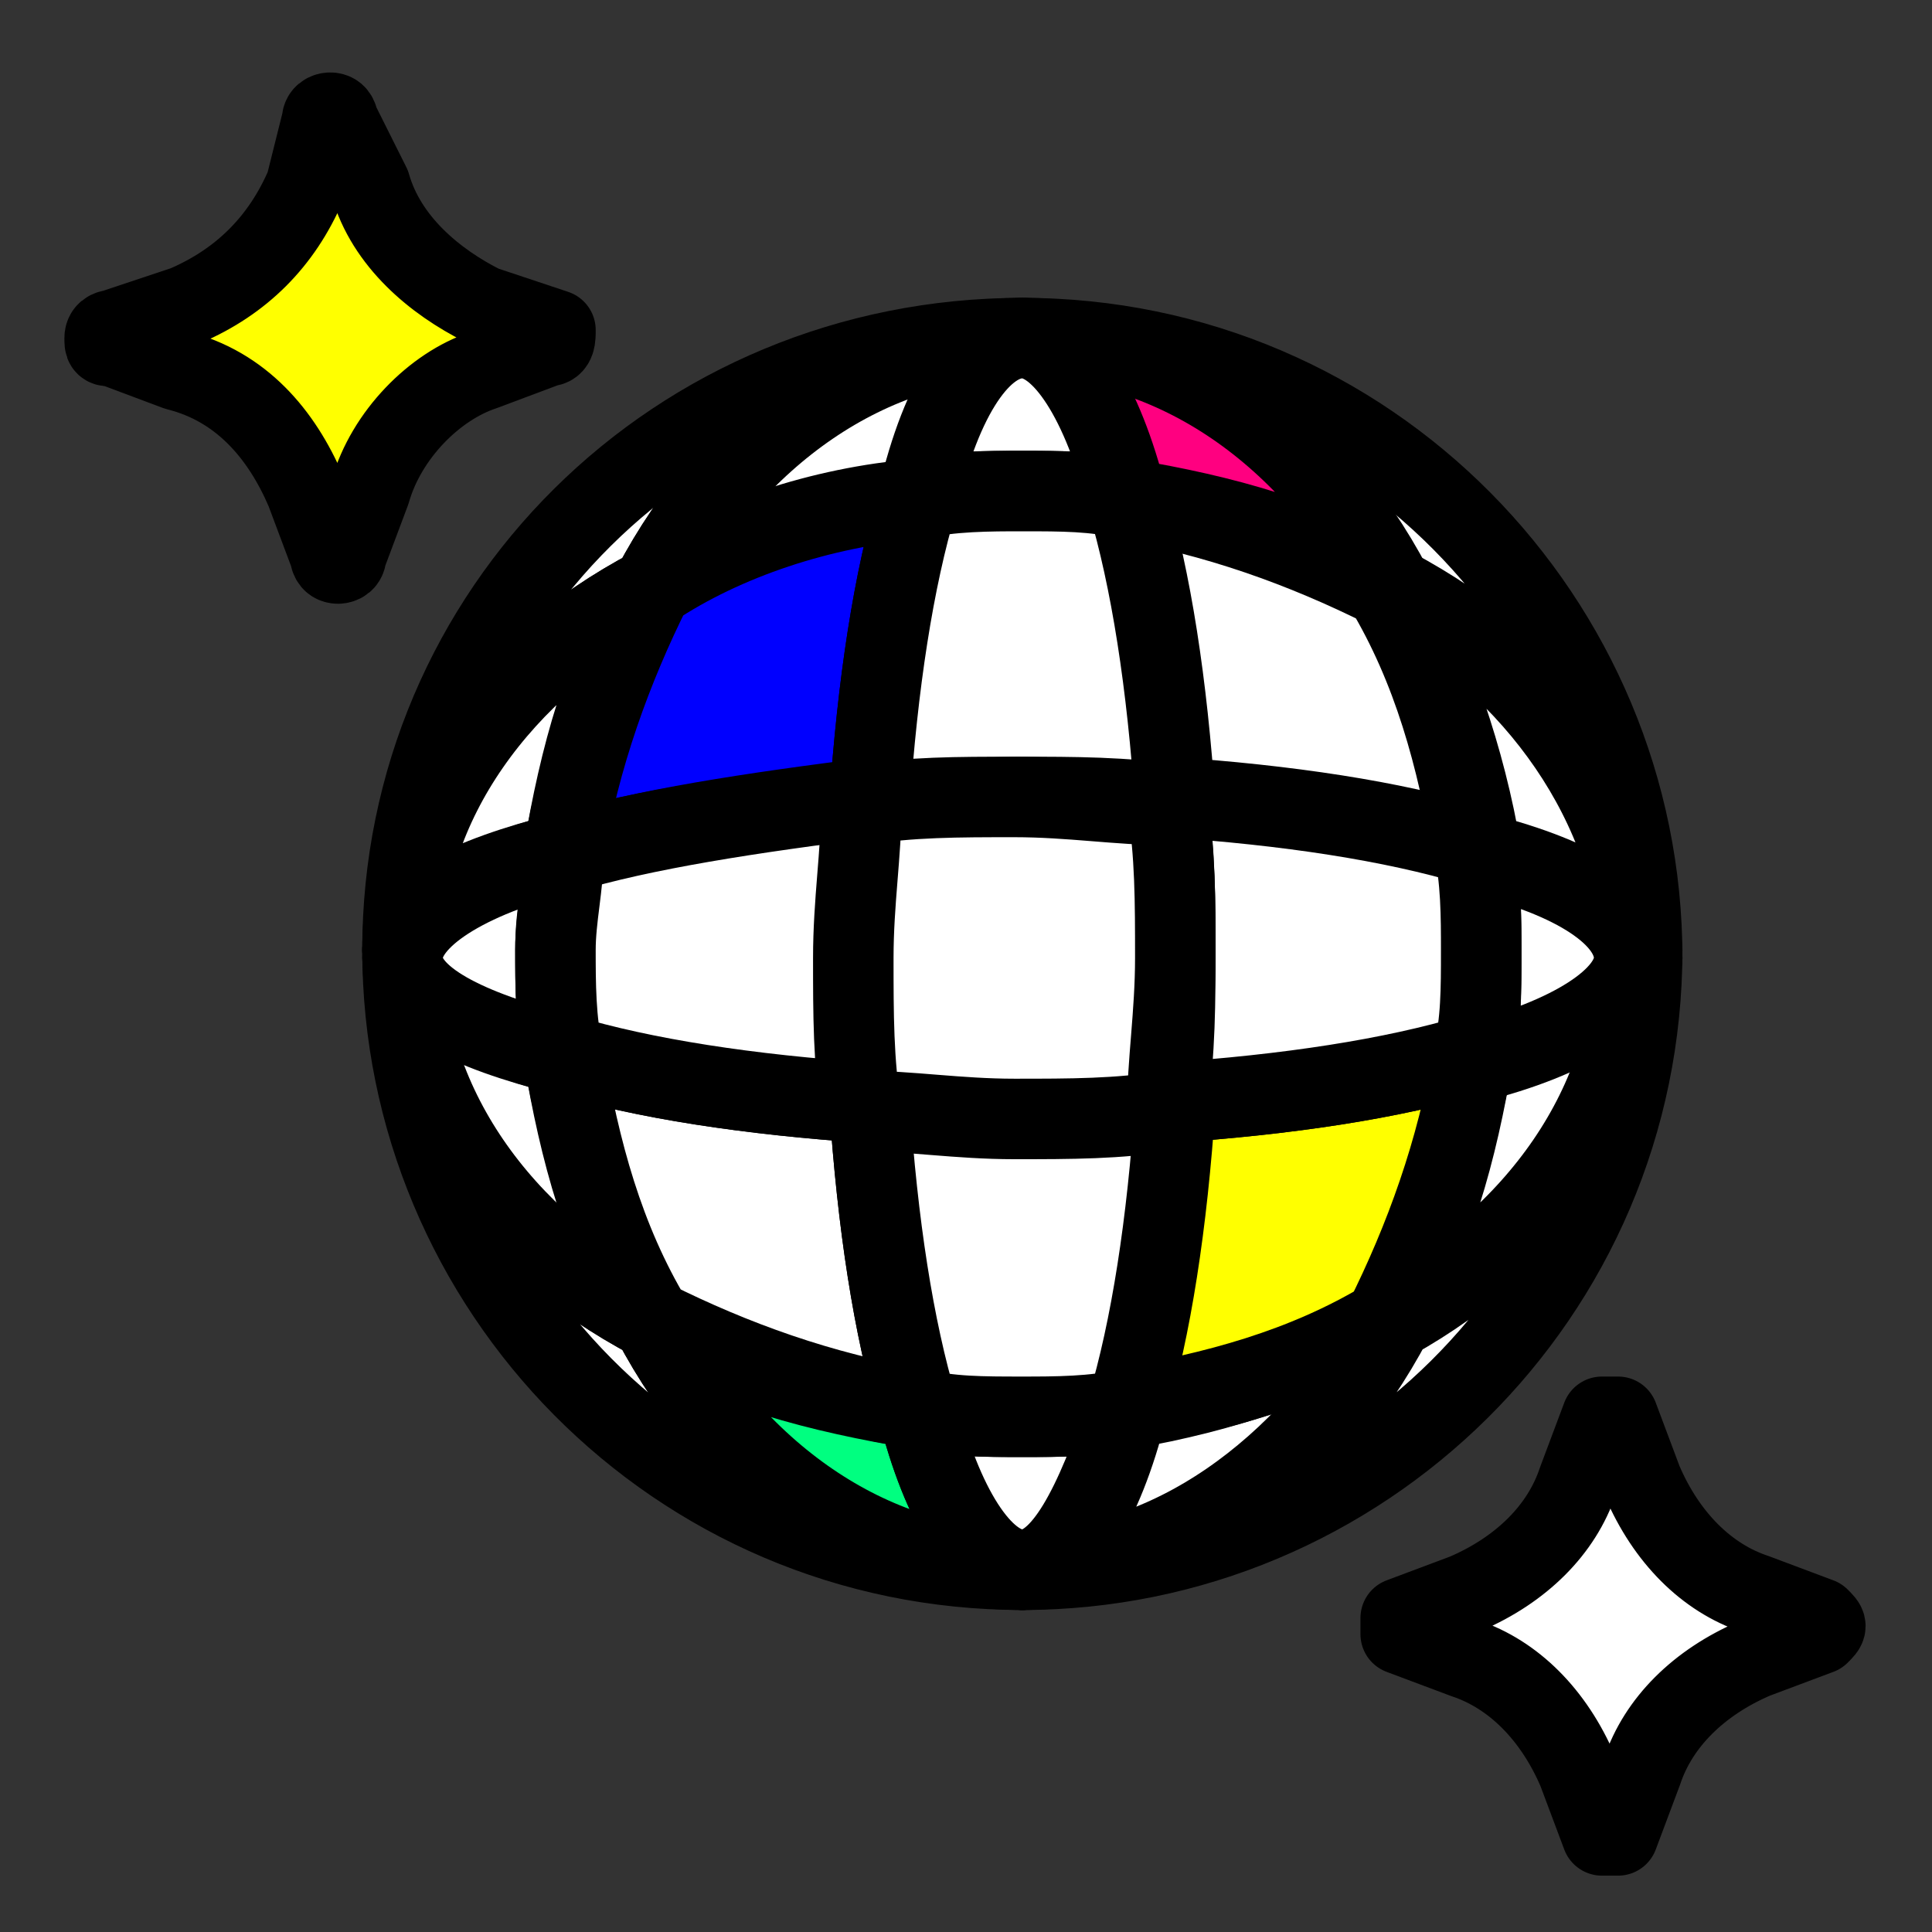<?xml version="1.0" encoding="utf-8"?>
<!-- Generator: Adobe Illustrator 22.0.0, SVG Export Plug-In . SVG Version: 6.00 Build 0)  -->
<svg version="1.1" id="Layer_1_copy" xmlns="http://www.w3.org/2000/svg" xmlns:xlink="http://www.w3.org/1999/xlink" x="0px"
	 y="0px" viewBox="0 0 24 24" enable-background="new 0 0 24 24" xml:space="preserve" height="64" width="64">
<rect x="0" y="0" width="24" height="24" fill="#333333" stroke="none"/>
<path fill="#FFFFFF" stroke="#000000" stroke-linecap="square" stroke-linejoin="round" stroke-miterlimit="10" d="M8.1,16.4
	c-1.9-1-3.1-2.7-3.1-4.6c0,4.2,3.4,7.7,7.7,7.7C10.8,19.5,9.1,18.3,8.1,16.4z"/>
<path fill="#FFFFFF" stroke="#000000" stroke-linecap="square" stroke-linejoin="round" stroke-miterlimit="10" d="M17.3,16.4
	c-1,1.9-2.7,3.1-4.6,3.1c4.2,0,7.7-3.4,7.7-7.7C20.3,13.7,19.1,15.4,17.3,16.4z"/>
<path fill="#FFFFFF" stroke="#000000" stroke-linecap="square" stroke-linejoin="round" stroke-miterlimit="10" d="M8.1,7.3
	c1-1.9,2.7-3.1,4.6-3.1C8.4,4.2,5,7.6,5,11.8C5,10,6.2,8.3,8.1,7.3z"/>
<path fill="#FFFFFF" stroke="#000000" stroke-linecap="square" stroke-linejoin="round" stroke-miterlimit="10" d="M17.3,7.3
	c1.9,1,3.1,2.7,3.1,4.6c0-4.2-3.4-7.7-7.7-7.7C14.5,4.2,16.2,5.4,17.3,7.3z"/>
<path fill="#FFFFFF" stroke="#000000" stroke-linecap="square" stroke-linejoin="round" stroke-miterlimit="10" d="M8.1,7.3
	c1-0.5,2.1-0.9,3.3-1.1c0.3-1.2,0.8-2,1.3-2C10.8,4.2,9.1,5.4,8.1,7.3z"/>
<path fill="#00FF80" stroke="#000000" stroke-linejoin="round" stroke-miterlimit="10" d="M11.4,17.5C10.2,17.3,9,17,8.1,16.4
	c1,1.9,2.7,3.1,4.6,3.1C12.2,19.5,11.7,18.7,11.4,17.5z"/>
<path fill="#FF0080" stroke="#000000" stroke-linejoin="round" stroke-miterlimit="10" d="M14,6.2c1.2,0.2,2.3,0.5,3.3,1.1
	c-1-1.9-2.7-3.1-4.6-3.1C13.2,4.2,13.6,4.9,14,6.2z"/>
<path fill="#FFFFFF" stroke="#000000" stroke-linecap="square" stroke-linejoin="round" stroke-miterlimit="10" d="M17.3,16.4
	c-1,0.5-2.1,0.9-3.3,1.1c-0.3,1.2-0.8,2-1.3,2C14.5,19.5,16.2,18.3,17.3,16.4z"/>
<path fill="#FFFFFF" stroke="#000000" stroke-linecap="square" stroke-linejoin="round" stroke-miterlimit="10" d="M14,17.5
	c-0.4,0.1-0.8,0.1-1.3,0.1c-0.4,0-0.9,0-1.3-0.1c0.3,1.2,0.8,2,1.3,2C13.2,19.5,13.6,18.7,14,17.5z"/>
<path fill="#FFFFFF" stroke="#000000" stroke-linecap="square" stroke-linejoin="round" stroke-miterlimit="10" d="M11.4,6.2
	c0.4-0.1,0.8-0.1,1.3-0.1c0.4,0,0.9,0,1.3,0.1c-0.3-1.2-0.8-2-1.3-2C12.2,4.2,11.7,4.9,11.4,6.2z"/>
<path fill="#FFFFFF" stroke="#000000" stroke-linecap="square" stroke-linejoin="round" stroke-miterlimit="10" d="M17.3,7.3
	c0.5,1,0.9,2.1,1.1,3.3c1.2,0.3,2,0.8,2,1.3C20.3,10,19.1,8.3,17.3,7.3z"/>
<path fill="#FFFFFF" stroke="#000000" stroke-linecap="square" stroke-linejoin="round" stroke-miterlimit="10" d="M18.3,13.1
	c-0.2,1.2-0.5,2.3-1.1,3.3c1.9-1,3.1-2.7,3.1-4.6C20.3,12.3,19.6,12.8,18.3,13.1z"/>
<path fill="#FFFFFF" stroke="#000000" stroke-linecap="square" stroke-linejoin="round" stroke-miterlimit="10" d="M7,10.6
	c0.2-1.2,0.5-2.3,1.1-3.3C6.2,8.3,5,10,5,11.8C5,11.3,5.8,10.9,7,10.6z"/>
<path fill="#FFFFFF" stroke="#000000" stroke-linecap="square" stroke-linejoin="round" stroke-miterlimit="10" d="M8.1,16.4
	c-0.5-1-0.9-2.1-1.1-3.3c-1.2-0.3-2-0.8-2-1.3C5,13.7,6.2,15.4,8.1,16.4z"/>
<path fill="#FFFFFF" stroke="#000000" stroke-linecap="square" stroke-linejoin="round" stroke-miterlimit="10" d="M7,13.1
	c0.2,1.2,0.5,2.3,1.1,3.3c1,0.5,2.1,0.9,3.3,1.1c-0.3-1-0.5-2.3-0.6-3.8C9.3,13.6,8,13.4,7,13.1z"/>
<path fill="#0000FF" stroke="#000000" stroke-linejoin="round" stroke-miterlimit="10" d="M11.4,6.2C10.2,6.3,9,6.7,8.1,7.3
	c-0.5,1-0.9,2.1-1.1,3.3c1-0.3,2.3-0.5,3.8-0.6C10.9,8.5,11.1,7.2,11.4,6.2z"/>
<path fill="#FFFF00" stroke="#000000" stroke-linejoin="round" stroke-miterlimit="10" d="M14.5,13.7c-0.1,1.5-0.3,2.8-0.6,3.8
	c1.2-0.2,2.3-0.5,3.3-1.1c0.5-1,0.9-2.1,1.1-3.3C17.3,13.4,16,13.6,14.5,13.7z"/>
<path fill="#FFFFFF" stroke="#000000" stroke-linecap="square" stroke-linejoin="round" stroke-miterlimit="10" d="M18.3,10.6
	c-0.2-1.2-0.5-2.3-1.1-3.3c-1-0.5-2.1-0.9-3.3-1.1c0.3,1,0.5,2.3,0.6,3.8C16,10.1,17.3,10.3,18.3,10.6z"/>
<path fill="#FFFFFF" stroke="#000000" stroke-linecap="square" stroke-linejoin="round" stroke-miterlimit="10" d="M12.7,13.8
	c-0.6,0-1.3,0-1.9-0.1c0.1,1.5,0.3,2.8,0.6,3.8c0.4,0.1,0.8,0.1,1.3,0.1c0.4,0,0.9,0,1.3-0.1c0.3-1,0.5-2.3,0.6-3.8
	C13.9,13.7,13.3,13.8,12.7,13.8z"/>
<path fill="#FFFFFF" stroke="#000000" stroke-linecap="square" stroke-linejoin="round" stroke-miterlimit="10" d="M12.7,9.9
	c0.6,0,1.3,0,1.9,0.1c-0.1-1.5-0.3-2.8-0.6-3.8c-0.4-0.1-0.8-0.1-1.3-0.1c-0.4,0-0.9,0-1.3,0.1c-0.3,1-0.5,2.3-0.6,3.8
	C11.4,10,12,9.9,12.7,9.9z"/>
<path fill="#FFFFFF" stroke="#000000" stroke-linecap="square" stroke-linejoin="round" stroke-miterlimit="10" d="M18.3,10.6
	c0.1,0.4,0.1,0.8,0.1,1.3c0,0.4,0,0.9-0.1,1.3c1.2-0.3,2-0.8,2-1.3S19.6,10.9,18.3,10.6z"/>
<path fill="#FFFFFF" stroke="#000000" stroke-linecap="square" stroke-linejoin="round" stroke-miterlimit="10" d="M7,13.1
	c-0.1-0.4-0.1-0.8-0.1-1.3S7,11,7,10.6c-1.2,0.3-2,0.8-2,1.3S5.8,12.8,7,13.1z"/>
<path fill="#FFFFFF" stroke="#000000" stroke-linecap="square" stroke-linejoin="round" stroke-miterlimit="10" d="M14.6,11.8
	c0,0.6,0,1.3-0.1,1.9c1.5-0.1,2.8-0.3,3.8-0.6c0.1-0.4,0.1-0.8,0.1-1.3c0-0.4,0-0.9-0.1-1.3c-1-0.3-2.3-0.5-3.8-0.6
	C14.6,10.6,14.6,11.2,14.6,11.8z"/>
<path fill="#FFFFFF" stroke="#000000" stroke-linecap="square" stroke-linejoin="round" stroke-miterlimit="10" d="M10.8,11.8
	c0-0.6,0-1.3,0.1-1.9C9.3,10.1,8,10.3,7,10.6C7,11,6.9,11.4,6.9,11.8s0,0.9,0.1,1.3c1,0.3,2.3,0.5,3.8,0.6
	C10.8,13.1,10.8,12.5,10.8,11.8z"/>
<path fill="#FFFFFF" stroke="#000000" stroke-linecap="square" stroke-linejoin="round" stroke-miterlimit="10" d="M14.5,10
	c-0.6,0-1.2-0.1-1.9-0.1s-1.3,0-1.9,0.1c0,0.6-0.1,1.2-0.1,1.9s0,1.3,0.1,1.9c0.6,0,1.2,0.1,1.9,0.1s1.3,0,1.9-0.1
	c0-0.6,0.1-1.2,0.1-1.9S14.6,10.6,14.5,10z"/>
<path fill="#FFFF00" stroke="#000000" stroke-linejoin="round" stroke-miterlimit="10" d="M6.9,4.1L6,3.8C5.4,3.5,4.8,3,4.6,2.3
	L4.2,1.5c0,0,0-0.1-0.1-0.1c0,0-0.1,0-0.1,0.1L3.8,2.3C3.5,3,3,3.5,2.3,3.8L1.4,4.1c0,0-0.1,0-0.1,0.1s0,0.1,0.1,0.1l0.8,0.3
	C3,4.8,3.5,5.4,3.8,6.1l0.3,0.8c0,0,0,0.1,0.1,0.1c0,0,0.1,0,0.1-0.1l0.3-0.8C4.8,5.4,5.4,4.8,6,4.6l0.8-0.3
	C6.9,4.3,6.9,4.2,6.9,4.1C6.9,4.2,6.9,4.1,6.9,4.1z"/>
<path fill="#FFFFFF" stroke="#000000" stroke-linecap="square" stroke-linejoin="round" stroke-miterlimit="10" d="M22.6,20.1
	l-0.8-0.3c-0.6-0.2-1.1-0.7-1.4-1.4l-0.3-0.8c0,0,0,0-0.1,0s-0.1,0-0.1,0l-0.3,0.8c-0.2,0.6-0.7,1.1-1.4,1.4l-0.8,0.3c0,0,0,0,0,0.1
	c0,0,0,0.1,0,0.1l0.8,0.3c0.6,0.2,1.1,0.7,1.4,1.4l0.3,0.8c0,0,0,0,0.1,0s0.1,0,0.1,0l0.3-0.8c0.2-0.6,0.7-1.1,1.4-1.4l0.8-0.3
	C22.7,20.2,22.7,20.2,22.6,20.1C22.7,20.1,22.7,20.1,22.6,20.1z"/>
</svg>

